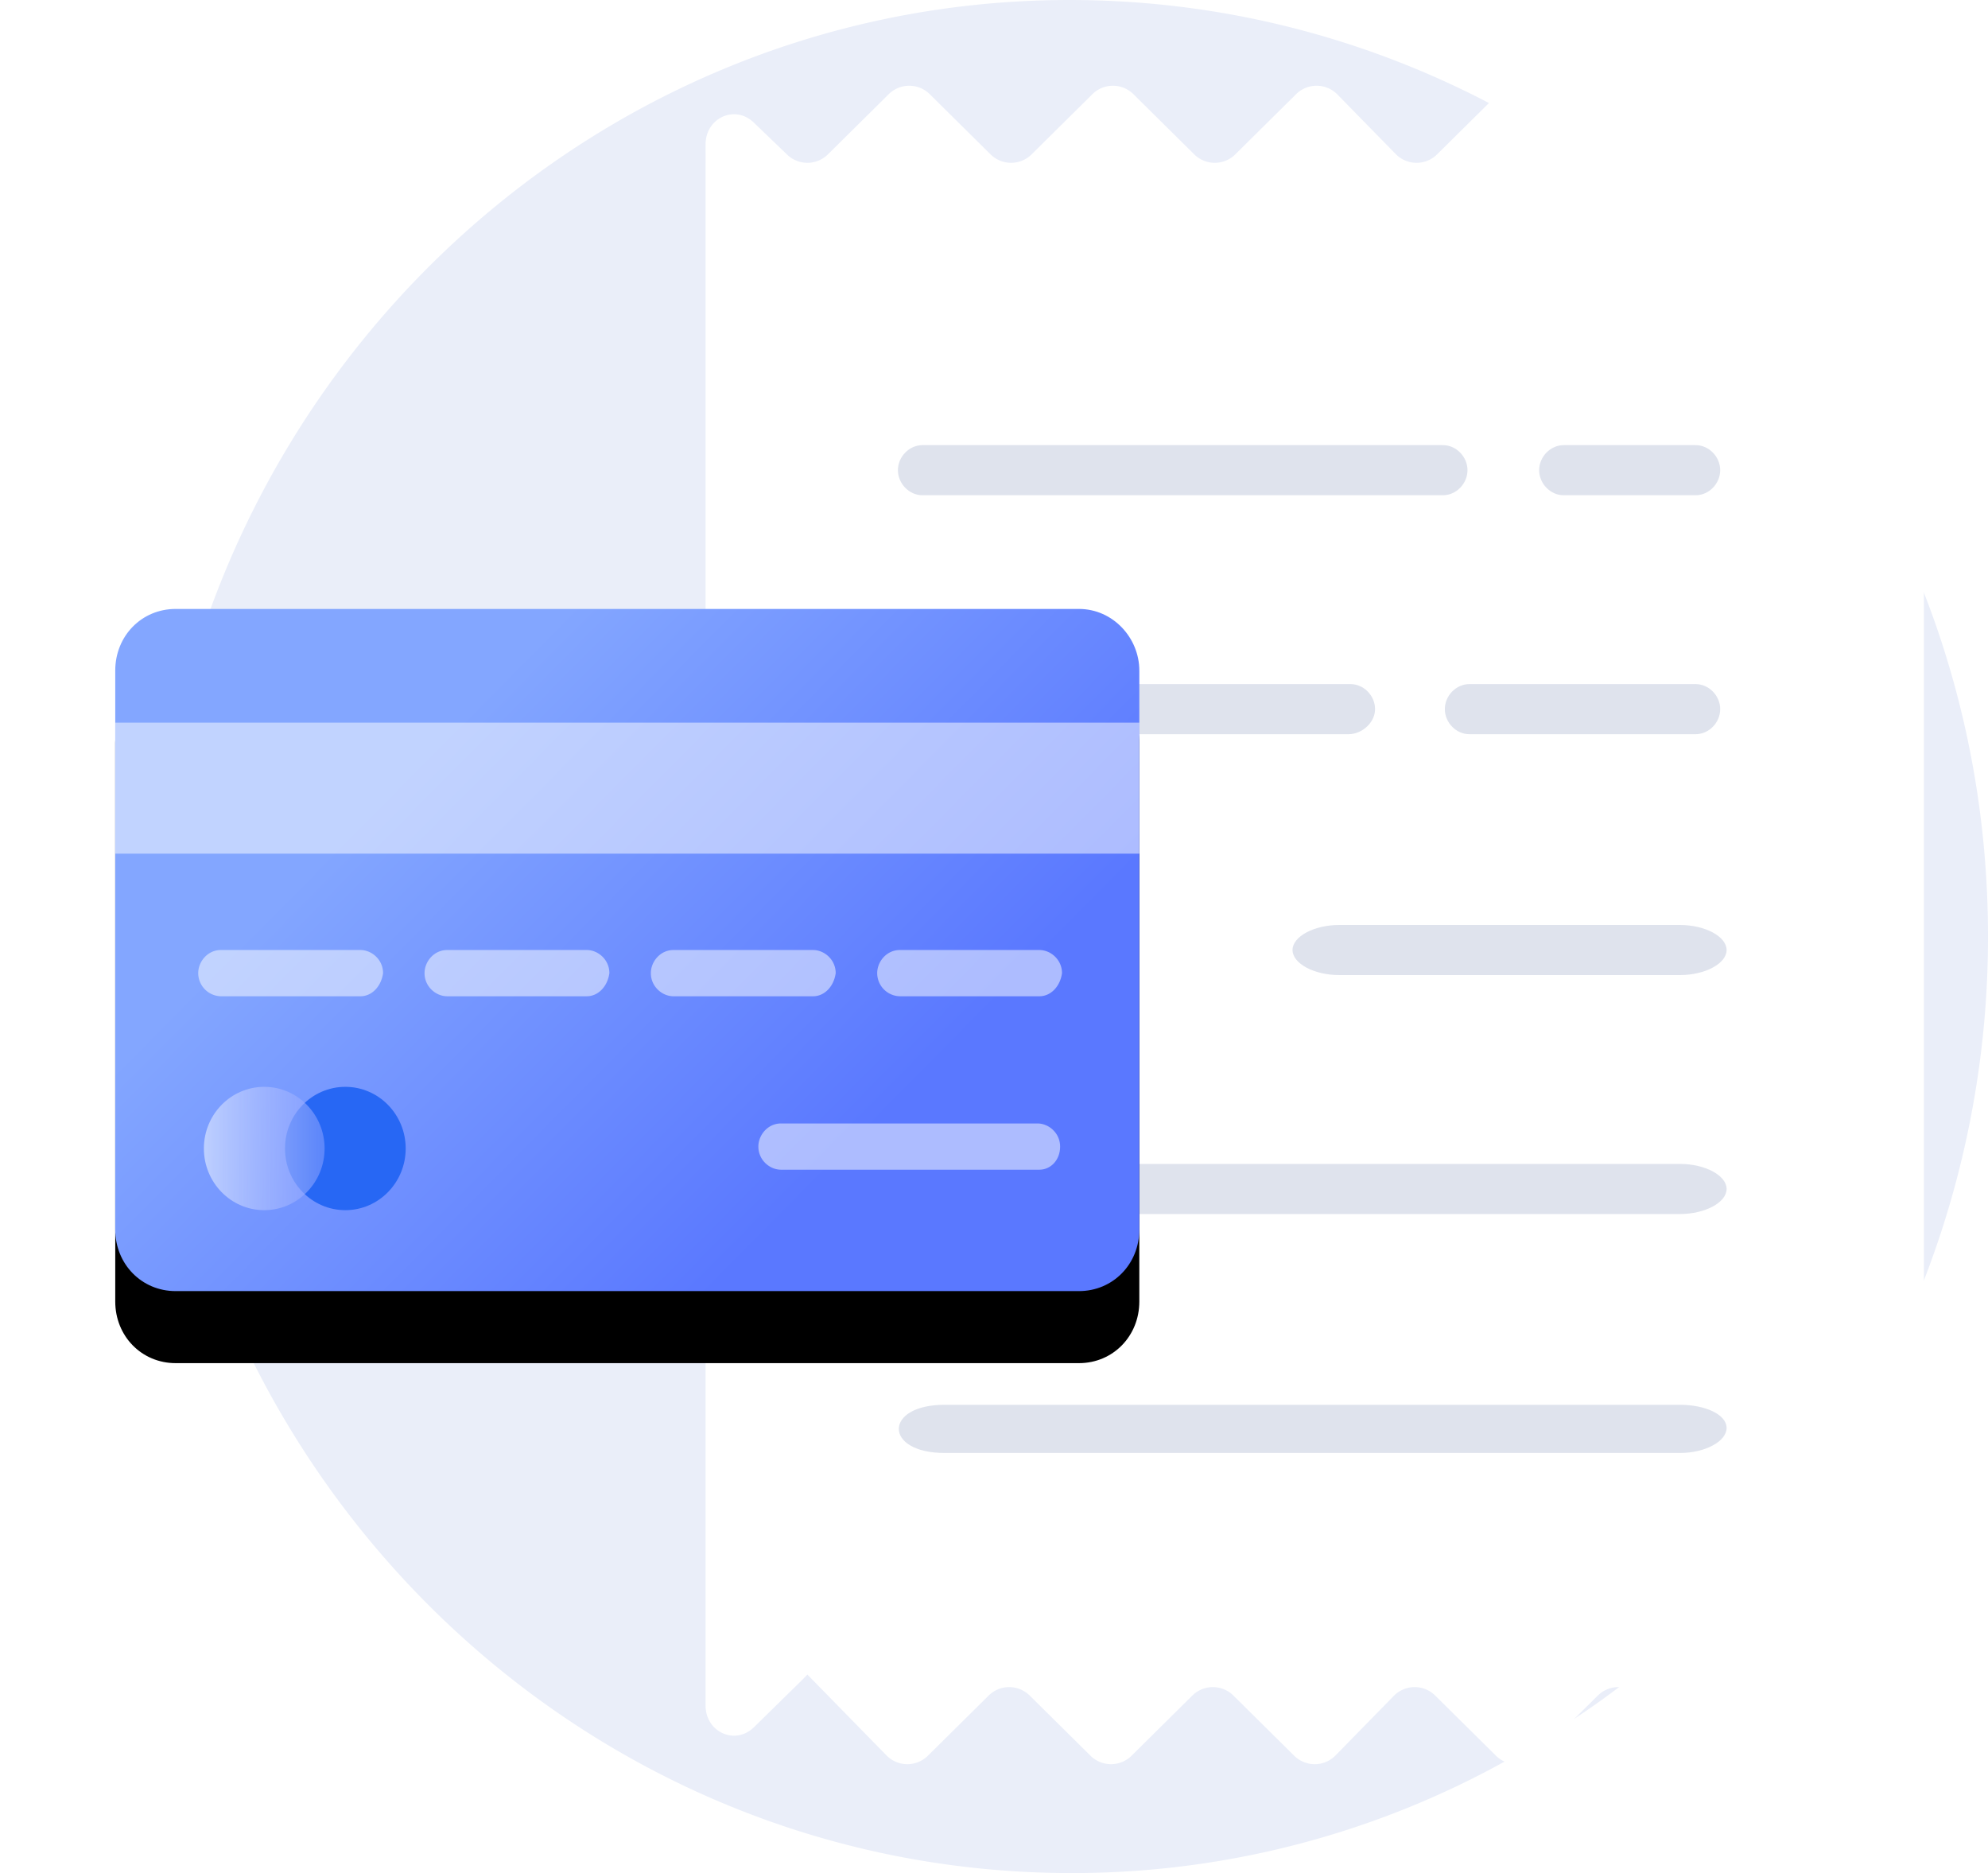 <svg width="138" height="130" viewBox="0 0 138 130" xmlns="http://www.w3.org/2000/svg" xmlns:xlink="http://www.w3.org/1999/xlink">
    <defs>
        <linearGradient x1="23.247%" y1="31.869%" x2="78.873%" y2="68.838%" id="icfom7y2kc">
            <stop stop-color="#83A6FF" offset="0%"/>
            <stop stop-color="#5A78FF" offset="100%"/>
        </linearGradient>
        <linearGradient x1=".683%" y1="50.192%" x2="99.769%" y2="50.192%" id="6cyzyyli2d">
            <stop stop-color="#BDCFFF" offset="0%"/>
            <stop stop-color="#91A5FF" stop-opacity=".5" offset="100%"/>
        </linearGradient>
        <filter x="-20.4%" y="-20.1%" width="140.8%" height="161.3%" filterUnits="objectBoundingBox" id="xkeh1y9qka">
            <feOffset dy="5" in="SourceAlpha" result="shadowOffsetOuter1"/>
            <feGaussianBlur stdDeviation="4" in="shadowOffsetOuter1" result="shadowBlurOuter1"/>
            <feColorMatrix values="0 0 0 0 0.114 0 0 0 0 0.294 0 0 0 0 1 0 0 0 0.22 0" in="shadowBlurOuter1"/>
        </filter>
        <path d="M71.088 46.543V85.33c0 2.407-1.833 4.279-4.19 4.279H4.19C1.833 89.609 0 87.737 0 85.329V46.544c0-2.407 1.833-4.28 4.19-4.28h62.708c2.357 0 4.19 2.006 4.19 4.28z" id="d859v0clfb"/>
    </defs>
    <g fill="none" fill-rule="evenodd">
        <g fill-rule="nonzero">
            <path d="M138 65a65.973 65.973 0 0 1-12.961 39.32c-4.451 5.886-9.818 11.101-15.972 15.114A61.925 61.925 0 0 1 74.375 130c-35.217 0-63.757-29.156-63.757-65 0-35.977 28.54-65 63.626-65 12.83 0 24.743 3.88 34.692 10.432 6.154 4.012 11.522 9.229 15.972 15.113C133.156 36.645 138 50.155 138 65z" fill="#EAEEF9"/>
            <path d="M133.549 10.03v108.334c0 1.873-2.095 2.81-3.404 1.472l-2.225-2.14a2.025 2.025 0 0 0-2.881 0l-4.19 4.146a2.024 2.024 0 0 1-2.879 0l-4.189-4.147a2.025 2.025 0 0 0-2.88 0l-4.19 4.147a2.025 2.025 0 0 1-2.88 0l-4.19-4.147a2.024 2.024 0 0 0-2.88 0l-4.058 4.147a2.025 2.025 0 0 1-2.88 0l-4.19-4.147a2.025 2.025 0 0 0-2.88 0l-4.189 4.147a2.025 2.025 0 0 1-2.88 0l-4.19-4.147a2.025 2.025 0 0 0-2.88 0l-4.189 4.147a2.025 2.025 0 0 1-2.88 0l-5.499-5.618-.392.401-3.273 3.21c-1.31 1.338-3.404.402-3.404-1.471V10.03c0-1.873 2.094-2.808 3.404-1.47l2.225 2.139a2.025 2.025 0 0 0 2.88 0l4.19-4.146a2.023 2.023 0 0 1 2.88 0l4.19 4.146a2.025 2.025 0 0 0 2.88 0l4.189-4.146a2.023 2.023 0 0 1 2.88 0l4.19 4.146a2.025 2.025 0 0 0 2.88 0l4.189-4.146a2.023 2.023 0 0 1 2.88 0l4.058 4.146a2.025 2.025 0 0 0 2.88 0l4.19-4.146a2.023 2.023 0 0 1 2.88 0l4.19 4.146a2.024 2.024 0 0 0 2.879 0l4.19-4.146a2.023 2.023 0 0 1 2.88 0l4.19 4.146a2.025 2.025 0 0 0 2.88 0l2.225-2.14c1.178-1.337 3.273-.402 3.273 1.47z" fill="#FFF"/>
            <path d="M117.708 34.373h-9.164c-.916 0-1.702-.803-1.702-1.74 0-.935.786-1.738 1.702-1.738h9.164c.917 0 1.702.803 1.702 1.738 0 .937-.785 1.74-1.702 1.74zM100.166 34.373H64.032c-.916 0-1.702-.803-1.702-1.74 0-.935.786-1.738 1.702-1.738h36.134c.915 0 1.702.803 1.702 1.738 0 .937-.787 1.74-1.702 1.74zM117.708 50.957h-15.71c-.917 0-1.702-.802-1.702-1.739 0-.936.785-1.738 1.702-1.738h15.71c.917 0 1.702.802 1.702 1.738 0 .937-.785 1.739-1.702 1.739zM93.62 50.957H77.516c-.917 0-1.702-.802-1.702-1.739 0-.936.785-1.738 1.702-1.738H93.75c.917 0 1.702.802 1.702 1.738 0 .937-.916 1.739-1.833 1.739z" fill="#C5CCDE" opacity=".55"/>
            <path d="M71.233 50.957h-7.2c-.917 0-1.703-.802-1.703-1.739 0-.936.786-1.738 1.702-1.738h7.2c.917 0 1.703.802 1.703 1.738 0 .937-.786 1.739-1.702 1.739z" fill="#4988FD"/>
            <path d="M116.618 67.675H92.96c-1.743 0-3.237-.802-3.237-1.739 0-.936 1.494-1.738 3.237-1.738h23.658c1.743 0 3.237.802 3.237 1.738 0 .937-1.494 1.739-3.237 1.739z" fill="#C5CCDE" opacity=".55"/>
            <path d="M71.756 67.675h-7.724c-.916 0-1.702-.802-1.702-1.739 0-.936.786-1.738 1.702-1.738h7.724c.917 0 1.702.802 1.702 1.738 0 .937-.785 1.739-1.702 1.739z" fill="#4988FD"/>
            <path d="M116.618 84.26h-51.05c-1.743 0-3.238-.803-3.238-1.74 0-.935 1.495-1.738 3.238-1.738h51.05c1.743 0 3.237.803 3.237 1.738 0 .937-1.494 1.74-3.237 1.74zM116.618 97.5h-51.05c-4.234 0-4.234 3.344 0 3.344h51.05c1.743 0 3.237-.802 3.237-1.739 0-.936-1.494-1.605-3.237-1.605z" fill="#C5CCDE" opacity=".55"/>
            <g transform="translate(8)">
                <use fill="#000" filter="url(#xkeh1y9qka)" xlink:href="#d859v0clfb"/>
                <use fill="url(#icfom7y2kc)" xlink:href="#d859v0clfb"/>
            </g>
            <path d="M72.018 77.974c.786 0 1.571.668 1.571 1.605 0 .935-.654 1.604-1.44 1.604H54.213c-.785 0-1.57-.669-1.57-1.604 0-.803.654-1.605 1.57-1.605h17.805zM25.02 65.936c.786 0 1.571.67 1.571 1.606-.13.935-.785 1.604-1.57 1.604H15.33a1.609 1.609 0 0 1-1.57-1.604c0-.804.654-1.606 1.57-1.606h9.688zm15.71 0c.786 0 1.571.67 1.571 1.606-.13.935-.785 1.604-1.57 1.604H31.04c-.785 0-1.57-.67-1.57-1.604 0-.804.654-1.606 1.57-1.606h9.688zm15.71 0c.786 0 1.571.67 1.571 1.606-.13.935-.785 1.604-1.57 1.604H46.75c-.785 0-1.57-.67-1.57-1.604 0-.804.654-1.606 1.57-1.606h9.688zm15.71 0c.786 0 1.571.67 1.571 1.606-.13.935-.785 1.604-1.571 1.604h-9.688a1.609 1.609 0 0 1-1.57-1.604c0-.804.654-1.606 1.57-1.606h9.688zm6.939-15.781v9.094H8v-9.094h71.088z" fill="#FFF" opacity=".5"/>
            <path d="M23.972 83.992c2.313 0 4.19-1.917 4.19-4.28 0-2.364-1.877-4.28-4.19-4.28-2.314 0-4.19 1.916-4.19 4.28 0 2.363 1.876 4.28 4.19 4.28z" fill="#2767F4"/>
            <path d="M10.342 83.992c2.314 0 4.19-1.917 4.19-4.28 0-2.364-1.876-4.28-4.19-4.28-2.313 0-4.189 1.916-4.189 4.28 0 2.363 1.876 4.28 4.19 4.28z" fill="url(#6cyzyyli2d)" transform="translate(8)"/>
        </g>
    </g>
</svg>
